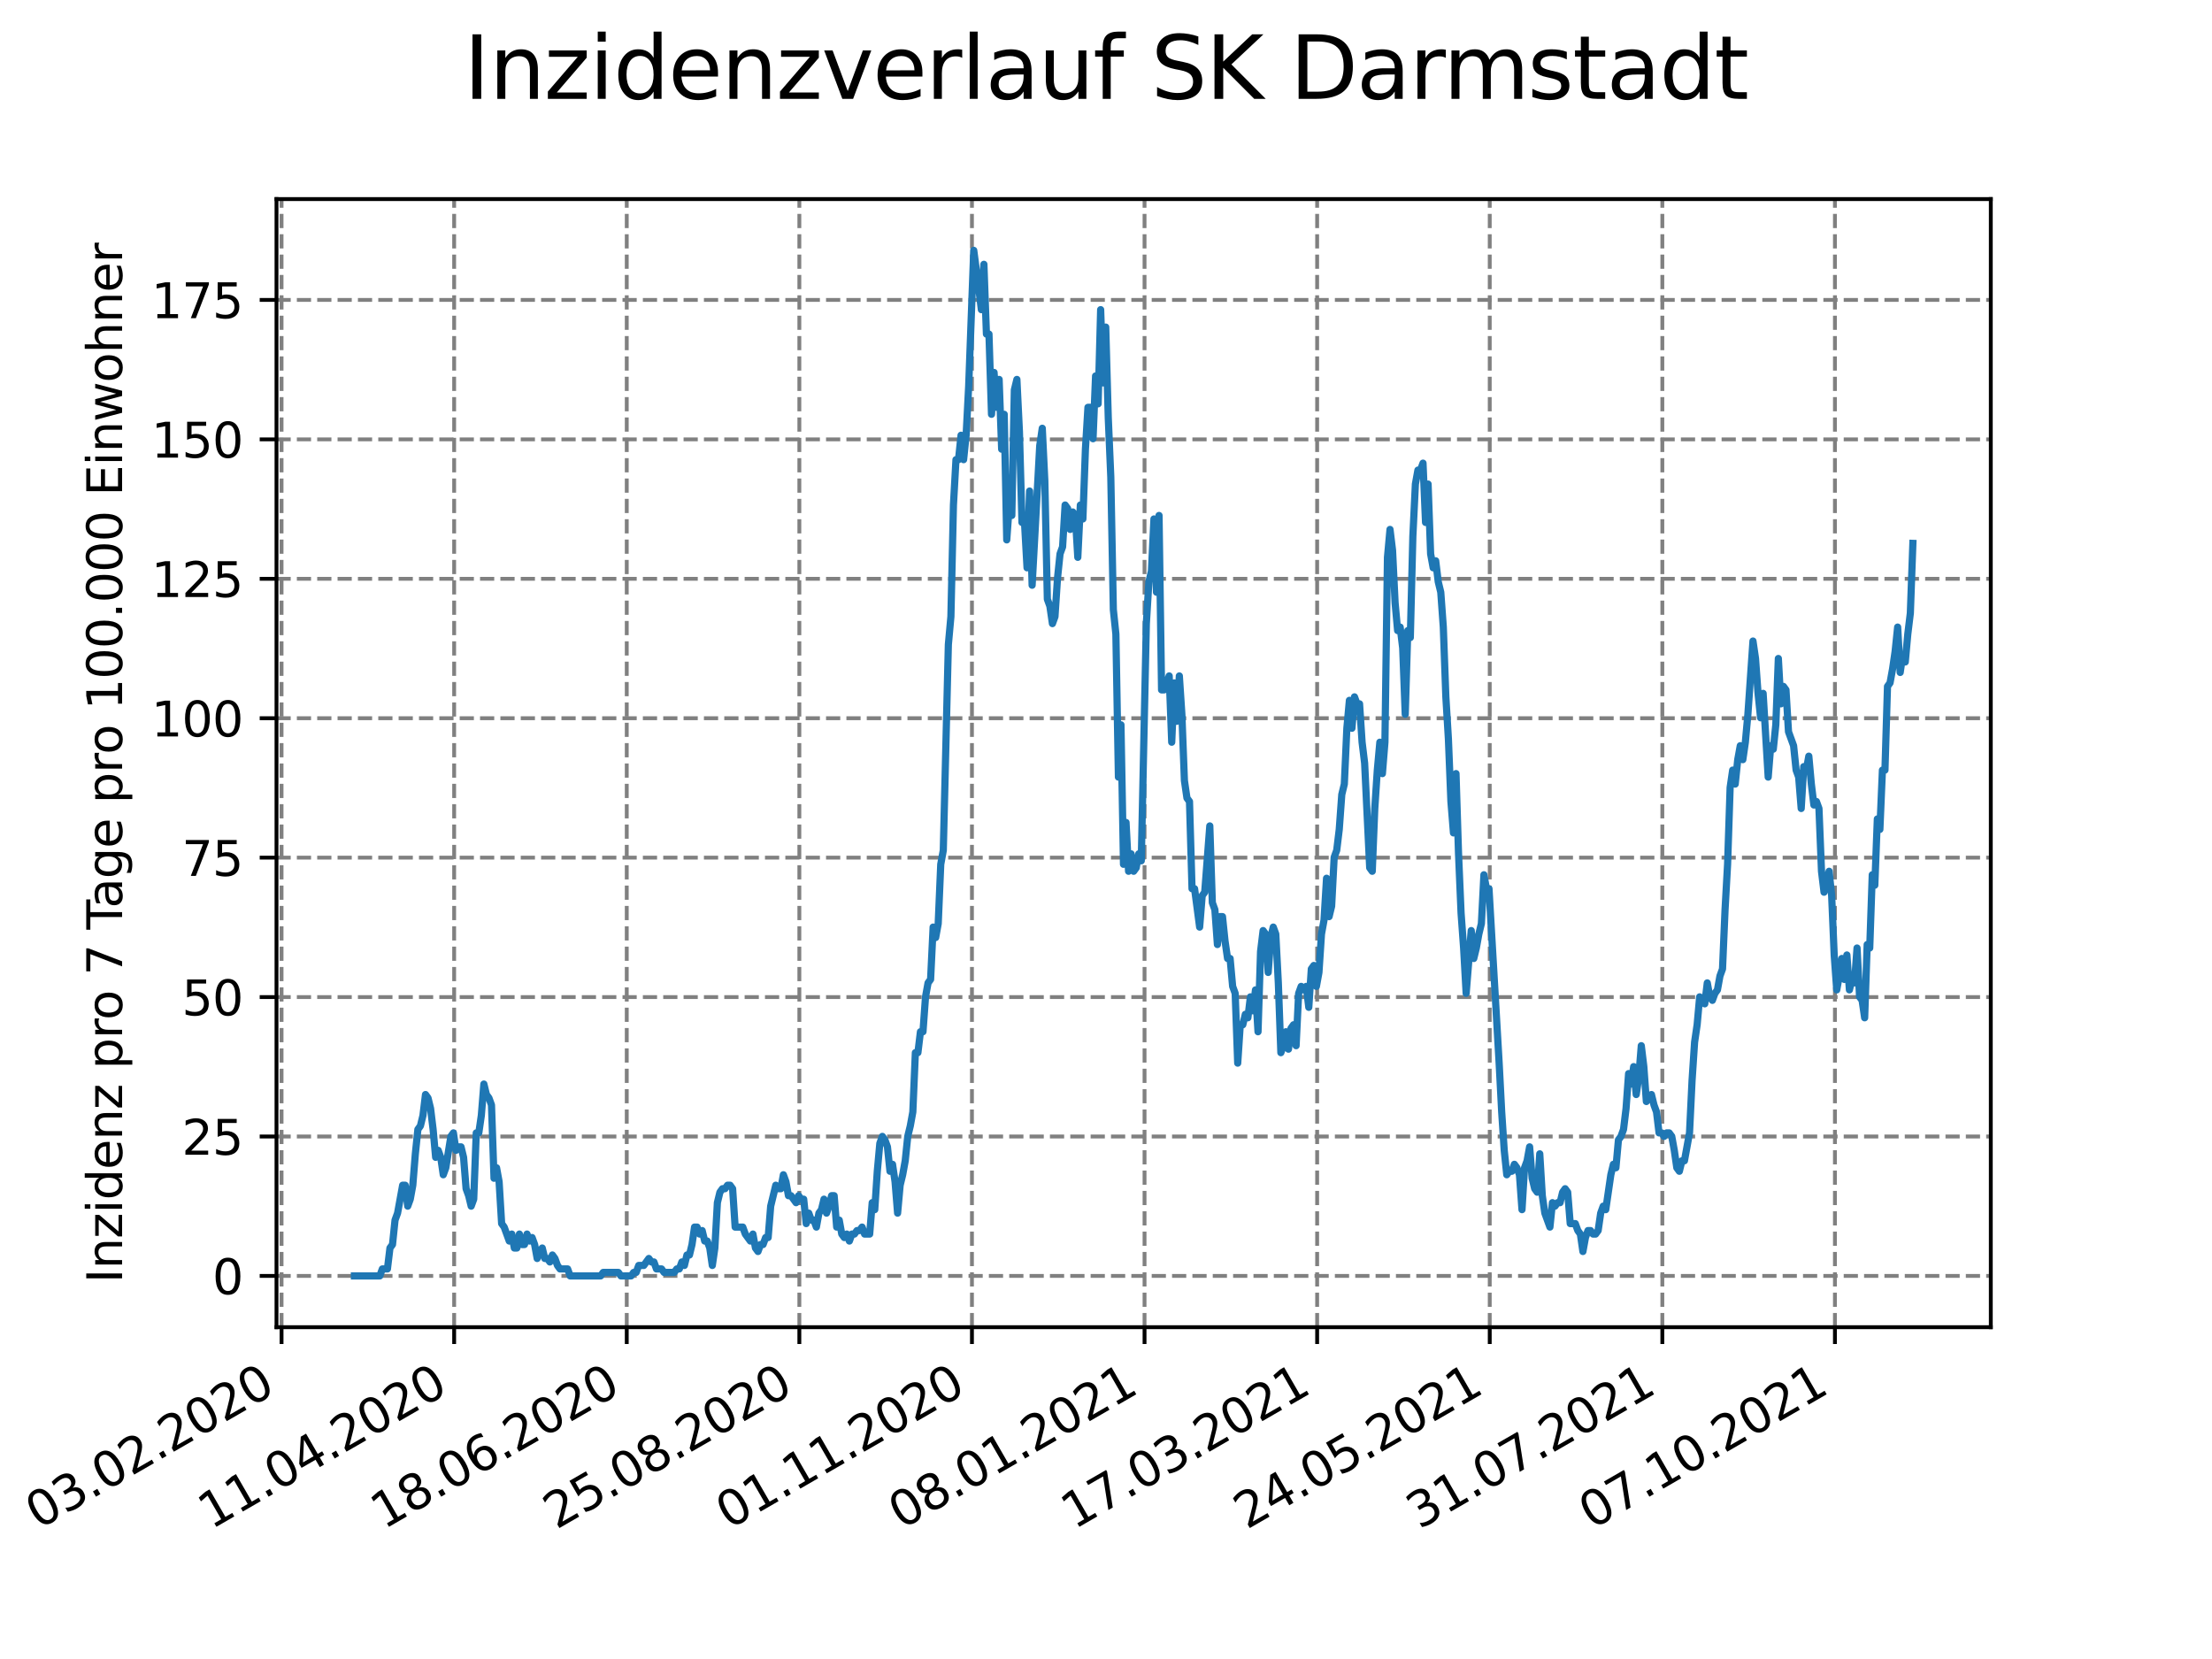 <?xml version="1.0" encoding="utf-8" standalone="no"?>
<!DOCTYPE svg PUBLIC "-//W3C//DTD SVG 1.1//EN"
  "http://www.w3.org/Graphics/SVG/1.1/DTD/svg11.dtd">
<svg height="345.6pt" version="1.1" viewBox="0 0 460.8 345.6" width="460.8pt" xmlns="http://www.w3.org/2000/svg" xmlns:xlink="http://www.w3.org/1999/xlink">
 <defs>
  <style type="text/css">*{stroke-linecap:butt;stroke-linejoin:round;}</style>
 </defs>
 <g id="figure_1">
  <g id="patch_1">
   <path d="M 0 345.6 
L 460.8 345.6 
L 460.8 0 
L 0 0 
z
" style="fill:#ffffff;"/>
  </g>
  <g id="axes_1">
   <g id="patch_2">
    <path d="M 57.6 276.48 
L 414.72 276.48 
L 414.72 41.472 
L 57.6 41.472 
z
" style="fill:#ffffff;"/>
   </g>
   <g id="matplotlib.axis_1">
    <g id="xtick_1">
     <g id="line2d_1">
      <path clip-path="url(#pe003be5ba9)" d="M 58.653 276.48 
L 58.653 41.472 
" style="fill:none;stroke:#808080;stroke-dasharray:2.96,1.28;stroke-dashoffset:0;stroke-width:0.8;"/>
     </g>
     <g id="line2d_2">
      <defs>
       <path d="M 0 0 
L 0 3.5 
" id="m8498dbfc00" style="stroke:#000000;stroke-width:0.8;"/>
      </defs>
      <g>
       <use style="stroke:#000000;stroke-width:0.8;" x="58.653" xlink:href="#m8498dbfc00" y="276.48"/>
      </g>
     </g>
     <g id="text_1">
      <!-- 03.02.2020 -->
      <g transform="translate(8.028 318.689)rotate(-30)scale(0.1 -0.1)">
       <defs>
        <path d="M 2034 4250 
Q 1547 4250 1301 3770 
Q 1056 3291 1056 2328 
Q 1056 1369 1301 889 
Q 1547 409 2034 409 
Q 2525 409 2770 889 
Q 3016 1369 3016 2328 
Q 3016 3291 2770 3770 
Q 2525 4250 2034 4250 
z
M 2034 4750 
Q 2819 4750 3233 4129 
Q 3647 3509 3647 2328 
Q 3647 1150 3233 529 
Q 2819 -91 2034 -91 
Q 1250 -91 836 529 
Q 422 1150 422 2328 
Q 422 3509 836 4129 
Q 1250 4750 2034 4750 
z
" id="DejaVuSans-30" transform="scale(0.016)"/>
        <path d="M 2597 2516 
Q 3050 2419 3304 2112 
Q 3559 1806 3559 1356 
Q 3559 666 3084 287 
Q 2609 -91 1734 -91 
Q 1441 -91 1130 -33 
Q 819 25 488 141 
L 488 750 
Q 750 597 1062 519 
Q 1375 441 1716 441 
Q 2309 441 2620 675 
Q 2931 909 2931 1356 
Q 2931 1769 2642 2001 
Q 2353 2234 1838 2234 
L 1294 2234 
L 1294 2753 
L 1863 2753 
Q 2328 2753 2575 2939 
Q 2822 3125 2822 3475 
Q 2822 3834 2567 4026 
Q 2313 4219 1838 4219 
Q 1578 4219 1281 4162 
Q 984 4106 628 3988 
L 628 4550 
Q 988 4650 1302 4700 
Q 1616 4750 1894 4750 
Q 2613 4750 3031 4423 
Q 3450 4097 3450 3541 
Q 3450 3153 3228 2886 
Q 3006 2619 2597 2516 
z
" id="DejaVuSans-33" transform="scale(0.016)"/>
        <path d="M 684 794 
L 1344 794 
L 1344 0 
L 684 0 
L 684 794 
z
" id="DejaVuSans-2e" transform="scale(0.016)"/>
        <path d="M 1228 531 
L 3431 531 
L 3431 0 
L 469 0 
L 469 531 
Q 828 903 1448 1529 
Q 2069 2156 2228 2338 
Q 2531 2678 2651 2914 
Q 2772 3150 2772 3378 
Q 2772 3750 2511 3984 
Q 2250 4219 1831 4219 
Q 1534 4219 1204 4116 
Q 875 4013 500 3803 
L 500 4441 
Q 881 4594 1212 4672 
Q 1544 4750 1819 4750 
Q 2544 4750 2975 4387 
Q 3406 4025 3406 3419 
Q 3406 3131 3298 2873 
Q 3191 2616 2906 2266 
Q 2828 2175 2409 1742 
Q 1991 1309 1228 531 
z
" id="DejaVuSans-32" transform="scale(0.016)"/>
       </defs>
       <use xlink:href="#DejaVuSans-30"/>
       <use x="63.623" xlink:href="#DejaVuSans-33"/>
       <use x="127.246" xlink:href="#DejaVuSans-2e"/>
       <use x="159.033" xlink:href="#DejaVuSans-30"/>
       <use x="222.656" xlink:href="#DejaVuSans-32"/>
       <use x="286.279" xlink:href="#DejaVuSans-2e"/>
       <use x="318.066" xlink:href="#DejaVuSans-32"/>
       <use x="381.689" xlink:href="#DejaVuSans-30"/>
       <use x="445.312" xlink:href="#DejaVuSans-32"/>
       <use x="508.936" xlink:href="#DejaVuSans-30"/>
      </g>
     </g>
    </g>
    <g id="xtick_2">
     <g id="line2d_3">
      <path clip-path="url(#pe003be5ba9)" d="M 94.608 276.48 
L 94.608 41.472 
" style="fill:none;stroke:#808080;stroke-dasharray:2.96,1.28;stroke-dashoffset:0;stroke-width:0.8;"/>
     </g>
     <g id="line2d_4">
      <g>
       <use style="stroke:#000000;stroke-width:0.8;" x="94.608" xlink:href="#m8498dbfc00" y="276.48"/>
      </g>
     </g>
     <g id="text_2">
      <!-- 11.04.2020 -->
      <g transform="translate(43.983 318.689)rotate(-30)scale(0.1 -0.1)">
       <defs>
        <path d="M 794 531 
L 1825 531 
L 1825 4091 
L 703 3866 
L 703 4441 
L 1819 4666 
L 2450 4666 
L 2450 531 
L 3481 531 
L 3481 0 
L 794 0 
L 794 531 
z
" id="DejaVuSans-31" transform="scale(0.016)"/>
        <path d="M 2419 4116 
L 825 1625 
L 2419 1625 
L 2419 4116 
z
M 2253 4666 
L 3047 4666 
L 3047 1625 
L 3713 1625 
L 3713 1100 
L 3047 1100 
L 3047 0 
L 2419 0 
L 2419 1100 
L 313 1100 
L 313 1709 
L 2253 4666 
z
" id="DejaVuSans-34" transform="scale(0.016)"/>
       </defs>
       <use xlink:href="#DejaVuSans-31"/>
       <use x="63.623" xlink:href="#DejaVuSans-31"/>
       <use x="127.246" xlink:href="#DejaVuSans-2e"/>
       <use x="159.033" xlink:href="#DejaVuSans-30"/>
       <use x="222.656" xlink:href="#DejaVuSans-34"/>
       <use x="286.279" xlink:href="#DejaVuSans-2e"/>
       <use x="318.066" xlink:href="#DejaVuSans-32"/>
       <use x="381.689" xlink:href="#DejaVuSans-30"/>
       <use x="445.312" xlink:href="#DejaVuSans-32"/>
       <use x="508.936" xlink:href="#DejaVuSans-30"/>
      </g>
     </g>
    </g>
    <g id="xtick_3">
     <g id="line2d_5">
      <path clip-path="url(#pe003be5ba9)" d="M 130.564 276.48 
L 130.564 41.472 
" style="fill:none;stroke:#808080;stroke-dasharray:2.96,1.28;stroke-dashoffset:0;stroke-width:0.8;"/>
     </g>
     <g id="line2d_6">
      <g>
       <use style="stroke:#000000;stroke-width:0.8;" x="130.564" xlink:href="#m8498dbfc00" y="276.48"/>
      </g>
     </g>
     <g id="text_3">
      <!-- 18.06.2020 -->
      <g transform="translate(79.938 318.689)rotate(-30)scale(0.1 -0.1)">
       <defs>
        <path d="M 2034 2216 
Q 1584 2216 1326 1975 
Q 1069 1734 1069 1313 
Q 1069 891 1326 650 
Q 1584 409 2034 409 
Q 2484 409 2743 651 
Q 3003 894 3003 1313 
Q 3003 1734 2745 1975 
Q 2488 2216 2034 2216 
z
M 1403 2484 
Q 997 2584 770 2862 
Q 544 3141 544 3541 
Q 544 4100 942 4425 
Q 1341 4750 2034 4750 
Q 2731 4750 3128 4425 
Q 3525 4100 3525 3541 
Q 3525 3141 3298 2862 
Q 3072 2584 2669 2484 
Q 3125 2378 3379 2068 
Q 3634 1759 3634 1313 
Q 3634 634 3220 271 
Q 2806 -91 2034 -91 
Q 1263 -91 848 271 
Q 434 634 434 1313 
Q 434 1759 690 2068 
Q 947 2378 1403 2484 
z
M 1172 3481 
Q 1172 3119 1398 2916 
Q 1625 2713 2034 2713 
Q 2441 2713 2670 2916 
Q 2900 3119 2900 3481 
Q 2900 3844 2670 4047 
Q 2441 4250 2034 4250 
Q 1625 4250 1398 4047 
Q 1172 3844 1172 3481 
z
" id="DejaVuSans-38" transform="scale(0.016)"/>
        <path d="M 2113 2584 
Q 1688 2584 1439 2293 
Q 1191 2003 1191 1497 
Q 1191 994 1439 701 
Q 1688 409 2113 409 
Q 2538 409 2786 701 
Q 3034 994 3034 1497 
Q 3034 2003 2786 2293 
Q 2538 2584 2113 2584 
z
M 3366 4563 
L 3366 3988 
Q 3128 4100 2886 4159 
Q 2644 4219 2406 4219 
Q 1781 4219 1451 3797 
Q 1122 3375 1075 2522 
Q 1259 2794 1537 2939 
Q 1816 3084 2150 3084 
Q 2853 3084 3261 2657 
Q 3669 2231 3669 1497 
Q 3669 778 3244 343 
Q 2819 -91 2113 -91 
Q 1303 -91 875 529 
Q 447 1150 447 2328 
Q 447 3434 972 4092 
Q 1497 4750 2381 4750 
Q 2619 4750 2861 4703 
Q 3103 4656 3366 4563 
z
" id="DejaVuSans-36" transform="scale(0.016)"/>
       </defs>
       <use xlink:href="#DejaVuSans-31"/>
       <use x="63.623" xlink:href="#DejaVuSans-38"/>
       <use x="127.246" xlink:href="#DejaVuSans-2e"/>
       <use x="159.033" xlink:href="#DejaVuSans-30"/>
       <use x="222.656" xlink:href="#DejaVuSans-36"/>
       <use x="286.279" xlink:href="#DejaVuSans-2e"/>
       <use x="318.066" xlink:href="#DejaVuSans-32"/>
       <use x="381.689" xlink:href="#DejaVuSans-30"/>
       <use x="445.312" xlink:href="#DejaVuSans-32"/>
       <use x="508.936" xlink:href="#DejaVuSans-30"/>
      </g>
     </g>
    </g>
    <g id="xtick_4">
     <g id="line2d_7">
      <path clip-path="url(#pe003be5ba9)" d="M 166.519 276.48 
L 166.519 41.472 
" style="fill:none;stroke:#808080;stroke-dasharray:2.96,1.28;stroke-dashoffset:0;stroke-width:0.8;"/>
     </g>
     <g id="line2d_8">
      <g>
       <use style="stroke:#000000;stroke-width:0.8;" x="166.519" xlink:href="#m8498dbfc00" y="276.48"/>
      </g>
     </g>
     <g id="text_4">
      <!-- 25.08.2020 -->
      <g transform="translate(115.894 318.689)rotate(-30)scale(0.1 -0.1)">
       <defs>
        <path d="M 691 4666 
L 3169 4666 
L 3169 4134 
L 1269 4134 
L 1269 2991 
Q 1406 3038 1543 3061 
Q 1681 3084 1819 3084 
Q 2600 3084 3056 2656 
Q 3513 2228 3513 1497 
Q 3513 744 3044 326 
Q 2575 -91 1722 -91 
Q 1428 -91 1123 -41 
Q 819 9 494 109 
L 494 744 
Q 775 591 1075 516 
Q 1375 441 1709 441 
Q 2250 441 2565 725 
Q 2881 1009 2881 1497 
Q 2881 1984 2565 2268 
Q 2250 2553 1709 2553 
Q 1456 2553 1204 2497 
Q 953 2441 691 2322 
L 691 4666 
z
" id="DejaVuSans-35" transform="scale(0.016)"/>
       </defs>
       <use xlink:href="#DejaVuSans-32"/>
       <use x="63.623" xlink:href="#DejaVuSans-35"/>
       <use x="127.246" xlink:href="#DejaVuSans-2e"/>
       <use x="159.033" xlink:href="#DejaVuSans-30"/>
       <use x="222.656" xlink:href="#DejaVuSans-38"/>
       <use x="286.279" xlink:href="#DejaVuSans-2e"/>
       <use x="318.066" xlink:href="#DejaVuSans-32"/>
       <use x="381.689" xlink:href="#DejaVuSans-30"/>
       <use x="445.312" xlink:href="#DejaVuSans-32"/>
       <use x="508.936" xlink:href="#DejaVuSans-30"/>
      </g>
     </g>
    </g>
    <g id="xtick_5">
     <g id="line2d_9">
      <path clip-path="url(#pe003be5ba9)" d="M 202.474 276.48 
L 202.474 41.472 
" style="fill:none;stroke:#808080;stroke-dasharray:2.96,1.28;stroke-dashoffset:0;stroke-width:0.8;"/>
     </g>
     <g id="line2d_10">
      <g>
       <use style="stroke:#000000;stroke-width:0.8;" x="202.474" xlink:href="#m8498dbfc00" y="276.48"/>
      </g>
     </g>
     <g id="text_5">
      <!-- 01.11.2020 -->
      <g transform="translate(151.849 318.689)rotate(-30)scale(0.1 -0.1)">
       <use xlink:href="#DejaVuSans-30"/>
       <use x="63.623" xlink:href="#DejaVuSans-31"/>
       <use x="127.246" xlink:href="#DejaVuSans-2e"/>
       <use x="159.033" xlink:href="#DejaVuSans-31"/>
       <use x="222.656" xlink:href="#DejaVuSans-31"/>
       <use x="286.279" xlink:href="#DejaVuSans-2e"/>
       <use x="318.066" xlink:href="#DejaVuSans-32"/>
       <use x="381.689" xlink:href="#DejaVuSans-30"/>
       <use x="445.312" xlink:href="#DejaVuSans-32"/>
       <use x="508.936" xlink:href="#DejaVuSans-30"/>
      </g>
     </g>
    </g>
    <g id="xtick_6">
     <g id="line2d_11">
      <path clip-path="url(#pe003be5ba9)" d="M 238.429 276.48 
L 238.429 41.472 
" style="fill:none;stroke:#808080;stroke-dasharray:2.96,1.28;stroke-dashoffset:0;stroke-width:0.8;"/>
     </g>
     <g id="line2d_12">
      <g>
       <use style="stroke:#000000;stroke-width:0.8;" x="238.429" xlink:href="#m8498dbfc00" y="276.48"/>
      </g>
     </g>
     <g id="text_6">
      <!-- 08.01.2021 -->
      <g transform="translate(187.804 318.689)rotate(-30)scale(0.1 -0.1)">
       <use xlink:href="#DejaVuSans-30"/>
       <use x="63.623" xlink:href="#DejaVuSans-38"/>
       <use x="127.246" xlink:href="#DejaVuSans-2e"/>
       <use x="159.033" xlink:href="#DejaVuSans-30"/>
       <use x="222.656" xlink:href="#DejaVuSans-31"/>
       <use x="286.279" xlink:href="#DejaVuSans-2e"/>
       <use x="318.066" xlink:href="#DejaVuSans-32"/>
       <use x="381.689" xlink:href="#DejaVuSans-30"/>
       <use x="445.312" xlink:href="#DejaVuSans-32"/>
       <use x="508.936" xlink:href="#DejaVuSans-31"/>
      </g>
     </g>
    </g>
    <g id="xtick_7">
     <g id="line2d_13">
      <path clip-path="url(#pe003be5ba9)" d="M 274.384 276.48 
L 274.384 41.472 
" style="fill:none;stroke:#808080;stroke-dasharray:2.96,1.28;stroke-dashoffset:0;stroke-width:0.8;"/>
     </g>
     <g id="line2d_14">
      <g>
       <use style="stroke:#000000;stroke-width:0.8;" x="274.384" xlink:href="#m8498dbfc00" y="276.48"/>
      </g>
     </g>
     <g id="text_7">
      <!-- 17.03.2021 -->
      <g transform="translate(223.759 318.689)rotate(-30)scale(0.1 -0.1)">
       <defs>
        <path d="M 525 4666 
L 3525 4666 
L 3525 4397 
L 1831 0 
L 1172 0 
L 2766 4134 
L 525 4134 
L 525 4666 
z
" id="DejaVuSans-37" transform="scale(0.016)"/>
       </defs>
       <use xlink:href="#DejaVuSans-31"/>
       <use x="63.623" xlink:href="#DejaVuSans-37"/>
       <use x="127.246" xlink:href="#DejaVuSans-2e"/>
       <use x="159.033" xlink:href="#DejaVuSans-30"/>
       <use x="222.656" xlink:href="#DejaVuSans-33"/>
       <use x="286.279" xlink:href="#DejaVuSans-2e"/>
       <use x="318.066" xlink:href="#DejaVuSans-32"/>
       <use x="381.689" xlink:href="#DejaVuSans-30"/>
       <use x="445.312" xlink:href="#DejaVuSans-32"/>
       <use x="508.936" xlink:href="#DejaVuSans-31"/>
      </g>
     </g>
    </g>
    <g id="xtick_8">
     <g id="line2d_15">
      <path clip-path="url(#pe003be5ba9)" d="M 310.34 276.48 
L 310.34 41.472 
" style="fill:none;stroke:#808080;stroke-dasharray:2.96,1.28;stroke-dashoffset:0;stroke-width:0.8;"/>
     </g>
     <g id="line2d_16">
      <g>
       <use style="stroke:#000000;stroke-width:0.8;" x="310.34" xlink:href="#m8498dbfc00" y="276.48"/>
      </g>
     </g>
     <g id="text_8">
      <!-- 24.05.2021 -->
      <g transform="translate(259.714 318.689)rotate(-30)scale(0.1 -0.1)">
       <use xlink:href="#DejaVuSans-32"/>
       <use x="63.623" xlink:href="#DejaVuSans-34"/>
       <use x="127.246" xlink:href="#DejaVuSans-2e"/>
       <use x="159.033" xlink:href="#DejaVuSans-30"/>
       <use x="222.656" xlink:href="#DejaVuSans-35"/>
       <use x="286.279" xlink:href="#DejaVuSans-2e"/>
       <use x="318.066" xlink:href="#DejaVuSans-32"/>
       <use x="381.689" xlink:href="#DejaVuSans-30"/>
       <use x="445.312" xlink:href="#DejaVuSans-32"/>
       <use x="508.936" xlink:href="#DejaVuSans-31"/>
      </g>
     </g>
    </g>
    <g id="xtick_9">
     <g id="line2d_17">
      <path clip-path="url(#pe003be5ba9)" d="M 346.295 276.48 
L 346.295 41.472 
" style="fill:none;stroke:#808080;stroke-dasharray:2.96,1.28;stroke-dashoffset:0;stroke-width:0.8;"/>
     </g>
     <g id="line2d_18">
      <g>
       <use style="stroke:#000000;stroke-width:0.8;" x="346.295" xlink:href="#m8498dbfc00" y="276.48"/>
      </g>
     </g>
     <g id="text_9">
      <!-- 31.07.2021 -->
      <g transform="translate(295.67 318.689)rotate(-30)scale(0.1 -0.1)">
       <use xlink:href="#DejaVuSans-33"/>
       <use x="63.623" xlink:href="#DejaVuSans-31"/>
       <use x="127.246" xlink:href="#DejaVuSans-2e"/>
       <use x="159.033" xlink:href="#DejaVuSans-30"/>
       <use x="222.656" xlink:href="#DejaVuSans-37"/>
       <use x="286.279" xlink:href="#DejaVuSans-2e"/>
       <use x="318.066" xlink:href="#DejaVuSans-32"/>
       <use x="381.689" xlink:href="#DejaVuSans-30"/>
       <use x="445.312" xlink:href="#DejaVuSans-32"/>
       <use x="508.936" xlink:href="#DejaVuSans-31"/>
      </g>
     </g>
    </g>
    <g id="xtick_10">
     <g id="line2d_19">
      <path clip-path="url(#pe003be5ba9)" d="M 382.25 276.48 
L 382.25 41.472 
" style="fill:none;stroke:#808080;stroke-dasharray:2.96,1.28;stroke-dashoffset:0;stroke-width:0.8;"/>
     </g>
     <g id="line2d_20">
      <g>
       <use style="stroke:#000000;stroke-width:0.8;" x="382.25" xlink:href="#m8498dbfc00" y="276.48"/>
      </g>
     </g>
     <g id="text_10">
      <!-- 07.10.2021 -->
      <g transform="translate(331.625 318.689)rotate(-30)scale(0.1 -0.1)">
       <use xlink:href="#DejaVuSans-30"/>
       <use x="63.623" xlink:href="#DejaVuSans-37"/>
       <use x="127.246" xlink:href="#DejaVuSans-2e"/>
       <use x="159.033" xlink:href="#DejaVuSans-31"/>
       <use x="222.656" xlink:href="#DejaVuSans-30"/>
       <use x="286.279" xlink:href="#DejaVuSans-2e"/>
       <use x="318.066" xlink:href="#DejaVuSans-32"/>
       <use x="381.689" xlink:href="#DejaVuSans-30"/>
       <use x="445.312" xlink:href="#DejaVuSans-32"/>
       <use x="508.936" xlink:href="#DejaVuSans-31"/>
      </g>
     </g>
    </g>
   </g>
   <g id="matplotlib.axis_2">
    <g id="ytick_1">
     <g id="line2d_21">
      <path clip-path="url(#pe003be5ba9)" d="M 57.6 265.798 
L 414.72 265.798 
" style="fill:none;stroke:#808080;stroke-dasharray:2.96,1.28;stroke-dashoffset:0;stroke-width:0.8;"/>
     </g>
     <g id="line2d_22">
      <defs>
       <path d="M 0 0 
L -3.5 0 
" id="m5fa0d7651c" style="stroke:#000000;stroke-width:0.8;"/>
      </defs>
      <g>
       <use style="stroke:#000000;stroke-width:0.8;" x="57.6" xlink:href="#m5fa0d7651c" y="265.798"/>
      </g>
     </g>
     <g id="text_11">
      <!-- 0 -->
      <g transform="translate(44.237 269.597)scale(0.1 -0.1)">
       <use xlink:href="#DejaVuSans-30"/>
      </g>
     </g>
    </g>
    <g id="ytick_2">
     <g id="line2d_23">
      <path clip-path="url(#pe003be5ba9)" d="M 57.6 236.753 
L 414.72 236.753 
" style="fill:none;stroke:#808080;stroke-dasharray:2.96,1.28;stroke-dashoffset:0;stroke-width:0.8;"/>
     </g>
     <g id="line2d_24">
      <g>
       <use style="stroke:#000000;stroke-width:0.8;" x="57.6" xlink:href="#m5fa0d7651c" y="236.753"/>
      </g>
     </g>
     <g id="text_12">
      <!-- 25 -->
      <g transform="translate(37.875 240.552)scale(0.1 -0.1)">
       <use xlink:href="#DejaVuSans-32"/>
       <use x="63.623" xlink:href="#DejaVuSans-35"/>
      </g>
     </g>
    </g>
    <g id="ytick_3">
     <g id="line2d_25">
      <path clip-path="url(#pe003be5ba9)" d="M 57.6 207.708 
L 414.72 207.708 
" style="fill:none;stroke:#808080;stroke-dasharray:2.96,1.28;stroke-dashoffset:0;stroke-width:0.8;"/>
     </g>
     <g id="line2d_26">
      <g>
       <use style="stroke:#000000;stroke-width:0.8;" x="57.6" xlink:href="#m5fa0d7651c" y="207.708"/>
      </g>
     </g>
     <g id="text_13">
      <!-- 50 -->
      <g transform="translate(37.875 211.507)scale(0.1 -0.1)">
       <use xlink:href="#DejaVuSans-35"/>
       <use x="63.623" xlink:href="#DejaVuSans-30"/>
      </g>
     </g>
    </g>
    <g id="ytick_4">
     <g id="line2d_27">
      <path clip-path="url(#pe003be5ba9)" d="M 57.6 178.663 
L 414.72 178.663 
" style="fill:none;stroke:#808080;stroke-dasharray:2.96,1.28;stroke-dashoffset:0;stroke-width:0.8;"/>
     </g>
     <g id="line2d_28">
      <g>
       <use style="stroke:#000000;stroke-width:0.8;" x="57.6" xlink:href="#m5fa0d7651c" y="178.663"/>
      </g>
     </g>
     <g id="text_14">
      <!-- 75 -->
      <g transform="translate(37.875 182.462)scale(0.1 -0.1)">
       <use xlink:href="#DejaVuSans-37"/>
       <use x="63.623" xlink:href="#DejaVuSans-35"/>
      </g>
     </g>
    </g>
    <g id="ytick_5">
     <g id="line2d_29">
      <path clip-path="url(#pe003be5ba9)" d="M 57.6 149.618 
L 414.72 149.618 
" style="fill:none;stroke:#808080;stroke-dasharray:2.96,1.28;stroke-dashoffset:0;stroke-width:0.8;"/>
     </g>
     <g id="line2d_30">
      <g>
       <use style="stroke:#000000;stroke-width:0.8;" x="57.6" xlink:href="#m5fa0d7651c" y="149.618"/>
      </g>
     </g>
     <g id="text_15">
      <!-- 100 -->
      <g transform="translate(31.512 153.417)scale(0.1 -0.1)">
       <use xlink:href="#DejaVuSans-31"/>
       <use x="63.623" xlink:href="#DejaVuSans-30"/>
       <use x="127.246" xlink:href="#DejaVuSans-30"/>
      </g>
     </g>
    </g>
    <g id="ytick_6">
     <g id="line2d_31">
      <path clip-path="url(#pe003be5ba9)" d="M 57.6 120.573 
L 414.72 120.573 
" style="fill:none;stroke:#808080;stroke-dasharray:2.96,1.28;stroke-dashoffset:0;stroke-width:0.8;"/>
     </g>
     <g id="line2d_32">
      <g>
       <use style="stroke:#000000;stroke-width:0.8;" x="57.6" xlink:href="#m5fa0d7651c" y="120.573"/>
      </g>
     </g>
     <g id="text_16">
      <!-- 125 -->
      <g transform="translate(31.512 124.372)scale(0.1 -0.1)">
       <use xlink:href="#DejaVuSans-31"/>
       <use x="63.623" xlink:href="#DejaVuSans-32"/>
       <use x="127.246" xlink:href="#DejaVuSans-35"/>
      </g>
     </g>
    </g>
    <g id="ytick_7">
     <g id="line2d_33">
      <path clip-path="url(#pe003be5ba9)" d="M 57.6 91.528 
L 414.72 91.528 
" style="fill:none;stroke:#808080;stroke-dasharray:2.96,1.28;stroke-dashoffset:0;stroke-width:0.8;"/>
     </g>
     <g id="line2d_34">
      <g>
       <use style="stroke:#000000;stroke-width:0.8;" x="57.6" xlink:href="#m5fa0d7651c" y="91.528"/>
      </g>
     </g>
     <g id="text_17">
      <!-- 150 -->
      <g transform="translate(31.512 95.327)scale(0.1 -0.1)">
       <use xlink:href="#DejaVuSans-31"/>
       <use x="63.623" xlink:href="#DejaVuSans-35"/>
       <use x="127.246" xlink:href="#DejaVuSans-30"/>
      </g>
     </g>
    </g>
    <g id="ytick_8">
     <g id="line2d_35">
      <path clip-path="url(#pe003be5ba9)" d="M 57.6 62.483 
L 414.72 62.483 
" style="fill:none;stroke:#808080;stroke-dasharray:2.96,1.28;stroke-dashoffset:0;stroke-width:0.8;"/>
     </g>
     <g id="line2d_36">
      <g>
       <use style="stroke:#000000;stroke-width:0.8;" x="57.6" xlink:href="#m5fa0d7651c" y="62.483"/>
      </g>
     </g>
     <g id="text_18">
      <!-- 175 -->
      <g transform="translate(31.512 66.282)scale(0.1 -0.1)">
       <use xlink:href="#DejaVuSans-31"/>
       <use x="63.623" xlink:href="#DejaVuSans-37"/>
       <use x="127.246" xlink:href="#DejaVuSans-35"/>
      </g>
     </g>
    </g>
    <g id="text_19">
     <!-- Inzidenz pro 7 Tage pro 100.000 Einwohner -->
     <g transform="translate(25.433 267.301)rotate(-90)scale(0.1 -0.1)">
      <defs>
       <path d="M 628 4666 
L 1259 4666 
L 1259 0 
L 628 0 
L 628 4666 
z
" id="DejaVuSans-49" transform="scale(0.016)"/>
       <path d="M 3513 2113 
L 3513 0 
L 2938 0 
L 2938 2094 
Q 2938 2591 2744 2837 
Q 2550 3084 2163 3084 
Q 1697 3084 1428 2787 
Q 1159 2491 1159 1978 
L 1159 0 
L 581 0 
L 581 3500 
L 1159 3500 
L 1159 2956 
Q 1366 3272 1645 3428 
Q 1925 3584 2291 3584 
Q 2894 3584 3203 3211 
Q 3513 2838 3513 2113 
z
" id="DejaVuSans-6e" transform="scale(0.016)"/>
       <path d="M 353 3500 
L 3084 3500 
L 3084 2975 
L 922 459 
L 3084 459 
L 3084 0 
L 275 0 
L 275 525 
L 2438 3041 
L 353 3041 
L 353 3500 
z
" id="DejaVuSans-7a" transform="scale(0.016)"/>
       <path d="M 603 3500 
L 1178 3500 
L 1178 0 
L 603 0 
L 603 3500 
z
M 603 4863 
L 1178 4863 
L 1178 4134 
L 603 4134 
L 603 4863 
z
" id="DejaVuSans-69" transform="scale(0.016)"/>
       <path d="M 2906 2969 
L 2906 4863 
L 3481 4863 
L 3481 0 
L 2906 0 
L 2906 525 
Q 2725 213 2448 61 
Q 2172 -91 1784 -91 
Q 1150 -91 751 415 
Q 353 922 353 1747 
Q 353 2572 751 3078 
Q 1150 3584 1784 3584 
Q 2172 3584 2448 3432 
Q 2725 3281 2906 2969 
z
M 947 1747 
Q 947 1113 1208 752 
Q 1469 391 1925 391 
Q 2381 391 2643 752 
Q 2906 1113 2906 1747 
Q 2906 2381 2643 2742 
Q 2381 3103 1925 3103 
Q 1469 3103 1208 2742 
Q 947 2381 947 1747 
z
" id="DejaVuSans-64" transform="scale(0.016)"/>
       <path d="M 3597 1894 
L 3597 1613 
L 953 1613 
Q 991 1019 1311 708 
Q 1631 397 2203 397 
Q 2534 397 2845 478 
Q 3156 559 3463 722 
L 3463 178 
Q 3153 47 2828 -22 
Q 2503 -91 2169 -91 
Q 1331 -91 842 396 
Q 353 884 353 1716 
Q 353 2575 817 3079 
Q 1281 3584 2069 3584 
Q 2775 3584 3186 3129 
Q 3597 2675 3597 1894 
z
M 3022 2063 
Q 3016 2534 2758 2815 
Q 2500 3097 2075 3097 
Q 1594 3097 1305 2825 
Q 1016 2553 972 2059 
L 3022 2063 
z
" id="DejaVuSans-65" transform="scale(0.016)"/>
       <path id="DejaVuSans-20" transform="scale(0.016)"/>
       <path d="M 1159 525 
L 1159 -1331 
L 581 -1331 
L 581 3500 
L 1159 3500 
L 1159 2969 
Q 1341 3281 1617 3432 
Q 1894 3584 2278 3584 
Q 2916 3584 3314 3078 
Q 3713 2572 3713 1747 
Q 3713 922 3314 415 
Q 2916 -91 2278 -91 
Q 1894 -91 1617 61 
Q 1341 213 1159 525 
z
M 3116 1747 
Q 3116 2381 2855 2742 
Q 2594 3103 2138 3103 
Q 1681 3103 1420 2742 
Q 1159 2381 1159 1747 
Q 1159 1113 1420 752 
Q 1681 391 2138 391 
Q 2594 391 2855 752 
Q 3116 1113 3116 1747 
z
" id="DejaVuSans-70" transform="scale(0.016)"/>
       <path d="M 2631 2963 
Q 2534 3019 2420 3045 
Q 2306 3072 2169 3072 
Q 1681 3072 1420 2755 
Q 1159 2438 1159 1844 
L 1159 0 
L 581 0 
L 581 3500 
L 1159 3500 
L 1159 2956 
Q 1341 3275 1631 3429 
Q 1922 3584 2338 3584 
Q 2397 3584 2469 3576 
Q 2541 3569 2628 3553 
L 2631 2963 
z
" id="DejaVuSans-72" transform="scale(0.016)"/>
       <path d="M 1959 3097 
Q 1497 3097 1228 2736 
Q 959 2375 959 1747 
Q 959 1119 1226 758 
Q 1494 397 1959 397 
Q 2419 397 2687 759 
Q 2956 1122 2956 1747 
Q 2956 2369 2687 2733 
Q 2419 3097 1959 3097 
z
M 1959 3584 
Q 2709 3584 3137 3096 
Q 3566 2609 3566 1747 
Q 3566 888 3137 398 
Q 2709 -91 1959 -91 
Q 1206 -91 779 398 
Q 353 888 353 1747 
Q 353 2609 779 3096 
Q 1206 3584 1959 3584 
z
" id="DejaVuSans-6f" transform="scale(0.016)"/>
       <path d="M -19 4666 
L 3928 4666 
L 3928 4134 
L 2272 4134 
L 2272 0 
L 1638 0 
L 1638 4134 
L -19 4134 
L -19 4666 
z
" id="DejaVuSans-54" transform="scale(0.016)"/>
       <path d="M 2194 1759 
Q 1497 1759 1228 1600 
Q 959 1441 959 1056 
Q 959 750 1161 570 
Q 1363 391 1709 391 
Q 2188 391 2477 730 
Q 2766 1069 2766 1631 
L 2766 1759 
L 2194 1759 
z
M 3341 1997 
L 3341 0 
L 2766 0 
L 2766 531 
Q 2569 213 2275 61 
Q 1981 -91 1556 -91 
Q 1019 -91 701 211 
Q 384 513 384 1019 
Q 384 1609 779 1909 
Q 1175 2209 1959 2209 
L 2766 2209 
L 2766 2266 
Q 2766 2663 2505 2880 
Q 2244 3097 1772 3097 
Q 1472 3097 1187 3025 
Q 903 2953 641 2809 
L 641 3341 
Q 956 3463 1253 3523 
Q 1550 3584 1831 3584 
Q 2591 3584 2966 3190 
Q 3341 2797 3341 1997 
z
" id="DejaVuSans-61" transform="scale(0.016)"/>
       <path d="M 2906 1791 
Q 2906 2416 2648 2759 
Q 2391 3103 1925 3103 
Q 1463 3103 1205 2759 
Q 947 2416 947 1791 
Q 947 1169 1205 825 
Q 1463 481 1925 481 
Q 2391 481 2648 825 
Q 2906 1169 2906 1791 
z
M 3481 434 
Q 3481 -459 3084 -895 
Q 2688 -1331 1869 -1331 
Q 1566 -1331 1297 -1286 
Q 1028 -1241 775 -1147 
L 775 -588 
Q 1028 -725 1275 -790 
Q 1522 -856 1778 -856 
Q 2344 -856 2625 -561 
Q 2906 -266 2906 331 
L 2906 616 
Q 2728 306 2450 153 
Q 2172 0 1784 0 
Q 1141 0 747 490 
Q 353 981 353 1791 
Q 353 2603 747 3093 
Q 1141 3584 1784 3584 
Q 2172 3584 2450 3431 
Q 2728 3278 2906 2969 
L 2906 3500 
L 3481 3500 
L 3481 434 
z
" id="DejaVuSans-67" transform="scale(0.016)"/>
       <path d="M 628 4666 
L 3578 4666 
L 3578 4134 
L 1259 4134 
L 1259 2753 
L 3481 2753 
L 3481 2222 
L 1259 2222 
L 1259 531 
L 3634 531 
L 3634 0 
L 628 0 
L 628 4666 
z
" id="DejaVuSans-45" transform="scale(0.016)"/>
       <path d="M 269 3500 
L 844 3500 
L 1563 769 
L 2278 3500 
L 2956 3500 
L 3675 769 
L 4391 3500 
L 4966 3500 
L 4050 0 
L 3372 0 
L 2619 2869 
L 1863 0 
L 1184 0 
L 269 3500 
z
" id="DejaVuSans-77" transform="scale(0.016)"/>
       <path d="M 3513 2113 
L 3513 0 
L 2938 0 
L 2938 2094 
Q 2938 2591 2744 2837 
Q 2550 3084 2163 3084 
Q 1697 3084 1428 2787 
Q 1159 2491 1159 1978 
L 1159 0 
L 581 0 
L 581 4863 
L 1159 4863 
L 1159 2956 
Q 1366 3272 1645 3428 
Q 1925 3584 2291 3584 
Q 2894 3584 3203 3211 
Q 3513 2838 3513 2113 
z
" id="DejaVuSans-68" transform="scale(0.016)"/>
      </defs>
      <use xlink:href="#DejaVuSans-49"/>
      <use x="29.492" xlink:href="#DejaVuSans-6e"/>
      <use x="92.871" xlink:href="#DejaVuSans-7a"/>
      <use x="145.361" xlink:href="#DejaVuSans-69"/>
      <use x="173.145" xlink:href="#DejaVuSans-64"/>
      <use x="236.621" xlink:href="#DejaVuSans-65"/>
      <use x="298.145" xlink:href="#DejaVuSans-6e"/>
      <use x="361.523" xlink:href="#DejaVuSans-7a"/>
      <use x="414.014" xlink:href="#DejaVuSans-20"/>
      <use x="445.801" xlink:href="#DejaVuSans-70"/>
      <use x="509.277" xlink:href="#DejaVuSans-72"/>
      <use x="548.141" xlink:href="#DejaVuSans-6f"/>
      <use x="609.322" xlink:href="#DejaVuSans-20"/>
      <use x="641.109" xlink:href="#DejaVuSans-37"/>
      <use x="704.732" xlink:href="#DejaVuSans-20"/>
      <use x="736.52" xlink:href="#DejaVuSans-54"/>
      <use x="781.104" xlink:href="#DejaVuSans-61"/>
      <use x="842.383" xlink:href="#DejaVuSans-67"/>
      <use x="905.859" xlink:href="#DejaVuSans-65"/>
      <use x="967.383" xlink:href="#DejaVuSans-20"/>
      <use x="999.17" xlink:href="#DejaVuSans-70"/>
      <use x="1062.646" xlink:href="#DejaVuSans-72"/>
      <use x="1101.51" xlink:href="#DejaVuSans-6f"/>
      <use x="1162.691" xlink:href="#DejaVuSans-20"/>
      <use x="1194.479" xlink:href="#DejaVuSans-31"/>
      <use x="1258.102" xlink:href="#DejaVuSans-30"/>
      <use x="1321.725" xlink:href="#DejaVuSans-30"/>
      <use x="1385.348" xlink:href="#DejaVuSans-2e"/>
      <use x="1417.135" xlink:href="#DejaVuSans-30"/>
      <use x="1480.758" xlink:href="#DejaVuSans-30"/>
      <use x="1544.381" xlink:href="#DejaVuSans-30"/>
      <use x="1608.004" xlink:href="#DejaVuSans-20"/>
      <use x="1639.791" xlink:href="#DejaVuSans-45"/>
      <use x="1702.975" xlink:href="#DejaVuSans-69"/>
      <use x="1730.758" xlink:href="#DejaVuSans-6e"/>
      <use x="1794.137" xlink:href="#DejaVuSans-77"/>
      <use x="1875.924" xlink:href="#DejaVuSans-6f"/>
      <use x="1937.105" xlink:href="#DejaVuSans-68"/>
      <use x="2000.484" xlink:href="#DejaVuSans-6e"/>
      <use x="2063.863" xlink:href="#DejaVuSans-65"/>
      <use x="2125.387" xlink:href="#DejaVuSans-72"/>
     </g>
    </g>
   </g>
   <g id="line2d_37">
    <path clip-path="url(#pe003be5ba9)" d="M 73.833 265.798 
L 79.12 265.798 
L 79.649 264.344 
L 80.707 264.344 
L 81.235 259.984 
L 81.764 259.258 
L 82.293 254.171 
L 82.822 252.718 
L 83.879 246.904 
L 84.408 246.904 
L 84.937 251.264 
L 85.465 249.811 
L 85.994 246.904 
L 86.523 240.364 
L 87.052 235.277 
L 87.58 234.551 
L 88.109 232.371 
L 88.638 228.011 
L 89.167 228.737 
L 89.695 230.917 
L 90.224 235.277 
L 90.753 241.091 
L 91.282 239.637 
L 91.81 241.091 
L 92.339 244.724 
L 92.868 243.271 
L 93.925 236.731 
L 94.454 236.004 
L 94.983 239.637 
L 95.512 238.911 
L 96.04 238.911 
L 96.569 241.091 
L 97.098 247.631 
L 97.627 249.084 
L 98.155 251.264 
L 98.684 249.811 
L 99.213 236.004 
L 99.742 236.004 
L 100.27 232.371 
L 100.799 225.83 
L 101.328 228.011 
L 101.857 228.737 
L 102.385 230.191 
L 102.914 245.451 
L 103.443 243.271 
L 103.972 246.177 
L 104.5 254.898 
L 105.029 255.624 
L 106.087 258.531 
L 106.615 257.078 
L 107.144 259.984 
L 107.673 259.984 
L 108.202 257.078 
L 108.73 259.258 
L 109.259 259.258 
L 109.788 257.078 
L 110.317 258.531 
L 110.845 257.804 
L 111.374 259.258 
L 111.903 262.164 
L 112.432 260.711 
L 112.96 259.984 
L 113.489 262.164 
L 114.018 262.164 
L 114.547 262.891 
L 115.075 261.438 
L 115.604 262.164 
L 116.133 263.618 
L 116.662 264.344 
L 118.248 264.344 
L 118.777 265.798 
L 125.122 265.798 
L 125.651 265.071 
L 128.823 265.071 
L 129.352 265.798 
L 131.467 265.798 
L 131.996 265.071 
L 132.524 265.071 
L 133.053 263.618 
L 134.111 263.618 
L 135.168 262.164 
L 135.697 262.891 
L 136.226 262.891 
L 136.754 264.344 
L 137.812 264.344 
L 138.341 265.071 
L 140.456 265.071 
L 140.984 264.344 
L 141.513 264.344 
L 142.042 262.891 
L 142.571 263.618 
L 143.099 261.438 
L 143.628 261.438 
L 144.157 259.258 
L 144.686 255.624 
L 145.214 255.624 
L 145.743 257.078 
L 146.272 256.351 
L 146.801 258.531 
L 147.329 258.531 
L 147.858 259.984 
L 148.387 263.618 
L 148.916 259.984 
L 149.444 250.538 
L 149.973 248.358 
L 150.502 247.631 
L 151.031 247.631 
L 151.559 246.904 
L 152.088 246.904 
L 152.617 247.631 
L 153.146 255.624 
L 154.732 255.624 
L 155.261 257.078 
L 156.318 258.531 
L 156.847 257.078 
L 157.376 259.984 
L 157.905 260.711 
L 158.433 259.258 
L 158.962 259.258 
L 159.491 257.804 
L 160.02 257.804 
L 160.548 251.264 
L 161.606 246.904 
L 162.135 247.631 
L 162.663 247.631 
L 163.192 244.724 
L 163.721 246.177 
L 164.25 249.084 
L 164.778 249.084 
L 165.836 250.538 
L 166.365 249.084 
L 166.893 249.811 
L 167.422 249.811 
L 167.951 254.898 
L 168.48 252.718 
L 169.008 254.171 
L 169.537 254.171 
L 170.066 255.624 
L 170.595 252.718 
L 171.123 251.991 
L 171.652 249.811 
L 172.181 252.718 
L 172.71 251.264 
L 173.238 249.084 
L 173.767 249.084 
L 174.296 255.624 
L 174.825 254.171 
L 175.353 257.078 
L 175.882 257.804 
L 176.411 257.078 
L 176.94 258.531 
L 177.468 257.078 
L 177.997 257.078 
L 178.526 256.351 
L 179.055 256.351 
L 179.583 255.624 
L 180.112 257.078 
L 181.17 257.078 
L 181.698 250.538 
L 182.227 251.991 
L 182.756 243.997 
L 183.285 238.184 
L 183.813 236.731 
L 184.342 237.457 
L 184.871 238.911 
L 185.4 243.997 
L 185.928 242.544 
L 186.457 246.177 
L 186.986 252.718 
L 187.515 246.904 
L 188.043 244.724 
L 188.572 241.817 
L 189.101 236.731 
L 189.63 234.551 
L 190.158 231.644 
L 190.687 219.29 
L 191.216 219.29 
L 191.745 214.93 
L 192.273 214.93 
L 192.802 207.663 
L 193.331 204.757 
L 193.86 204.03 
L 194.388 193.13 
L 194.917 195.31 
L 195.446 192.403 
L 195.975 180.05 
L 196.504 177.143 
L 197.561 134.269 
L 198.09 128.455 
L 198.619 105.202 
L 199.147 95.755 
L 199.676 95.755 
L 200.205 90.668 
L 200.734 95.755 
L 201.262 90.668 
L 201.791 80.495 
L 202.849 52.154 
L 203.906 60.148 
L 204.435 64.508 
L 204.964 55.061 
L 205.492 69.594 
L 206.021 69.594 
L 206.55 86.308 
L 207.079 77.588 
L 207.607 84.855 
L 208.136 79.041 
L 208.665 93.575 
L 209.194 86.308 
L 209.722 112.469 
L 210.251 105.202 
L 210.78 107.382 
L 211.309 81.221 
L 211.837 79.041 
L 212.366 89.941 
L 212.895 108.835 
L 213.424 108.835 
L 213.952 118.282 
L 214.481 102.295 
L 215.01 121.915 
L 216.596 92.848 
L 217.125 89.215 
L 217.654 100.115 
L 218.182 124.822 
L 218.711 126.275 
L 219.24 129.909 
L 219.769 128.455 
L 220.297 120.462 
L 220.826 115.375 
L 221.355 113.922 
L 221.884 105.202 
L 222.412 105.928 
L 222.941 110.289 
L 223.47 106.655 
L 223.999 107.382 
L 224.527 116.102 
L 225.056 105.202 
L 225.585 108.108 
L 226.114 93.575 
L 226.642 84.855 
L 227.171 84.855 
L 227.7 91.395 
L 228.229 78.315 
L 228.757 84.128 
L 229.286 64.508 
L 229.815 79.768 
L 230.344 68.141 
L 230.872 87.035 
L 231.401 99.388 
L 231.93 127.002 
L 232.459 132.089 
L 232.987 161.883 
L 233.516 150.983 
L 234.045 180.05 
L 234.574 171.33 
L 235.102 181.503 
L 235.631 177.87 
L 236.16 181.503 
L 236.689 180.776 
L 237.218 177.87 
L 237.746 179.323 
L 238.804 129.909 
L 239.333 121.189 
L 239.861 119.009 
L 240.39 108.108 
L 240.919 123.369 
L 241.448 107.382 
L 241.976 143.716 
L 242.505 143.716 
L 243.563 140.809 
L 244.091 154.616 
L 244.62 142.262 
L 245.149 150.256 
L 245.678 140.809 
L 246.206 148.802 
L 246.735 162.609 
L 247.264 166.243 
L 247.793 166.969 
L 248.321 185.136 
L 248.85 185.136 
L 249.908 193.13 
L 250.436 186.59 
L 250.965 185.863 
L 252.023 172.056 
L 252.551 188.043 
L 253.08 189.497 
L 253.609 196.763 
L 254.138 190.95 
L 254.666 190.95 
L 255.195 196.037 
L 255.724 199.67 
L 256.253 199.67 
L 256.781 205.483 
L 257.31 206.937 
L 257.839 221.47 
L 258.368 213.477 
L 258.896 213.477 
L 259.425 211.297 
L 259.954 212.024 
L 260.483 207.663 
L 261.011 210.57 
L 261.54 206.21 
L 262.069 214.93 
L 262.598 198.217 
L 263.126 193.857 
L 263.655 194.583 
L 264.184 202.577 
L 264.713 195.31 
L 265.241 193.13 
L 265.77 194.583 
L 266.299 204.757 
L 266.828 219.29 
L 267.356 217.837 
L 267.885 214.93 
L 268.414 218.564 
L 268.943 214.204 
L 269.471 213.477 
L 270 217.837 
L 270.529 206.937 
L 271.058 205.483 
L 271.586 206.21 
L 272.115 205.483 
L 272.644 209.844 
L 273.173 201.85 
L 273.701 201.123 
L 274.23 205.483 
L 274.759 202.577 
L 275.288 194.583 
L 275.817 191.677 
L 276.345 182.956 
L 276.874 190.95 
L 277.403 188.77 
L 277.932 178.596 
L 278.46 177.143 
L 278.989 172.783 
L 279.518 165.516 
L 280.047 163.336 
L 280.575 151.709 
L 281.104 145.896 
L 281.633 151.709 
L 282.162 145.169 
L 282.69 146.622 
L 283.219 146.622 
L 283.748 154.616 
L 284.277 158.976 
L 285.334 180.776 
L 285.863 181.503 
L 286.392 168.423 
L 286.92 160.429 
L 287.449 154.616 
L 287.978 161.156 
L 288.507 154.616 
L 289.035 116.102 
L 289.564 110.289 
L 290.093 114.649 
L 290.622 125.549 
L 291.15 131.362 
L 291.679 130.636 
L 292.208 134.996 
L 292.737 148.802 
L 293.265 131.362 
L 293.794 132.816 
L 294.323 111.742 
L 294.852 100.842 
L 295.38 97.935 
L 295.909 97.935 
L 296.438 96.482 
L 296.967 108.835 
L 297.495 100.842 
L 298.024 115.375 
L 298.553 118.282 
L 299.082 116.829 
L 299.61 121.189 
L 300.139 123.369 
L 300.668 130.636 
L 301.197 145.169 
L 301.725 153.889 
L 302.254 166.969 
L 302.783 173.51 
L 303.312 161.156 
L 303.84 177.87 
L 304.369 190.223 
L 304.898 197.49 
L 305.427 206.937 
L 306.484 193.857 
L 307.013 199.67 
L 307.542 197.49 
L 308.07 194.583 
L 308.599 192.403 
L 309.128 182.23 
L 309.657 185.136 
L 310.185 185.136 
L 312.3 221.47 
L 312.829 231.644 
L 313.358 239.637 
L 313.887 244.724 
L 314.415 243.997 
L 314.944 243.997 
L 315.473 242.544 
L 316.002 243.271 
L 316.531 244.724 
L 317.059 251.991 
L 317.588 243.271 
L 318.117 241.817 
L 318.646 238.911 
L 319.174 245.451 
L 319.703 247.631 
L 320.232 248.358 
L 320.761 240.364 
L 321.289 249.084 
L 321.818 252.718 
L 322.876 255.624 
L 323.404 250.538 
L 323.933 251.264 
L 324.462 250.538 
L 324.991 250.538 
L 325.519 248.358 
L 326.048 247.631 
L 326.577 248.358 
L 327.106 254.898 
L 328.163 254.898 
L 328.692 256.351 
L 329.221 257.078 
L 329.749 260.711 
L 330.278 257.804 
L 330.807 256.351 
L 331.336 256.351 
L 331.864 257.078 
L 332.393 257.078 
L 332.922 256.351 
L 333.451 252.718 
L 333.979 251.264 
L 334.508 251.991 
L 335.566 244.724 
L 336.094 242.544 
L 336.623 243.271 
L 337.152 237.457 
L 337.681 236.731 
L 338.209 235.277 
L 338.738 230.917 
L 339.267 223.65 
L 339.796 225.83 
L 340.324 222.197 
L 340.853 228.011 
L 341.382 224.377 
L 341.911 217.837 
L 342.439 222.197 
L 342.968 229.464 
L 344.026 228.011 
L 344.554 230.191 
L 345.083 231.644 
L 345.612 236.004 
L 346.141 236.004 
L 346.669 236.731 
L 347.198 236.004 
L 347.727 236.004 
L 348.256 236.731 
L 348.784 239.637 
L 349.313 243.271 
L 349.842 243.997 
L 350.371 241.817 
L 350.899 241.817 
L 351.957 236.004 
L 352.486 225.104 
L 353.014 217.11 
L 353.543 213.477 
L 354.072 207.663 
L 355.13 209.117 
L 355.658 204.757 
L 356.187 207.663 
L 356.716 208.39 
L 357.245 206.937 
L 357.773 206.21 
L 358.302 203.303 
L 358.831 201.85 
L 359.36 189.497 
L 359.888 180.05 
L 360.417 164.063 
L 360.946 160.429 
L 361.475 163.336 
L 362.003 158.249 
L 362.532 155.343 
L 363.061 158.249 
L 363.59 154.616 
L 364.118 148.802 
L 365.176 133.542 
L 365.705 137.176 
L 366.233 144.442 
L 366.762 149.529 
L 367.291 144.442 
L 368.348 161.883 
L 368.877 155.343 
L 369.406 156.069 
L 369.935 150.983 
L 370.463 137.176 
L 370.992 146.622 
L 371.521 142.989 
L 372.05 143.716 
L 372.578 152.436 
L 373.636 155.343 
L 374.165 160.429 
L 374.693 161.883 
L 375.222 168.423 
L 375.751 159.703 
L 376.28 160.429 
L 376.808 157.523 
L 377.337 163.336 
L 377.866 167.696 
L 378.395 166.969 
L 378.923 168.423 
L 379.452 181.503 
L 379.981 185.863 
L 381.038 181.503 
L 381.567 186.59 
L 382.096 198.943 
L 382.625 206.21 
L 383.153 203.303 
L 383.682 199.67 
L 384.211 204.03 
L 384.74 198.943 
L 385.268 206.21 
L 385.797 204.03 
L 386.326 204.757 
L 386.855 197.49 
L 387.383 207.663 
L 387.912 208.39 
L 388.441 212.024 
L 388.97 196.763 
L 389.498 197.49 
L 390.027 182.23 
L 390.556 184.41 
L 391.085 170.603 
L 391.613 172.783 
L 392.142 160.429 
L 392.671 160.429 
L 393.2 142.989 
L 393.728 142.262 
L 394.257 139.356 
L 394.786 135.722 
L 395.315 130.636 
L 395.844 140.082 
L 396.372 136.449 
L 396.901 137.902 
L 397.43 132.089 
L 397.959 127.729 
L 398.487 113.195 
L 398.487 113.195 
" style="fill:none;stroke:#1f77b4;stroke-linecap:square;stroke-width:1.5;"/>
   </g>
   <g id="patch_3">
    <path d="M 57.6 276.48 
L 57.6 41.472 
" style="fill:none;stroke:#000000;stroke-linecap:square;stroke-linejoin:miter;stroke-width:0.8;"/>
   </g>
   <g id="patch_4">
    <path d="M 414.72 276.48 
L 414.72 41.472 
" style="fill:none;stroke:#000000;stroke-linecap:square;stroke-linejoin:miter;stroke-width:0.8;"/>
   </g>
   <g id="patch_5">
    <path d="M 57.6 276.48 
L 414.72 276.48 
" style="fill:none;stroke:#000000;stroke-linecap:square;stroke-linejoin:miter;stroke-width:0.8;"/>
   </g>
   <g id="patch_6">
    <path d="M 57.6 41.472 
L 414.72 41.472 
" style="fill:none;stroke:#000000;stroke-linecap:square;stroke-linejoin:miter;stroke-width:0.8;"/>
   </g>
  </g>
  <g id="text_20">
   <!-- Inzidenzverlauf SK Darmstadt -->
   <g transform="translate(96.622 20.589)scale(0.18 -0.18)">
    <defs>
     <path d="M 191 3500 
L 800 3500 
L 1894 563 
L 2988 3500 
L 3597 3500 
L 2284 0 
L 1503 0 
L 191 3500 
z
" id="DejaVuSans-76" transform="scale(0.016)"/>
     <path d="M 603 4863 
L 1178 4863 
L 1178 0 
L 603 0 
L 603 4863 
z
" id="DejaVuSans-6c" transform="scale(0.016)"/>
     <path d="M 544 1381 
L 544 3500 
L 1119 3500 
L 1119 1403 
Q 1119 906 1312 657 
Q 1506 409 1894 409 
Q 2359 409 2629 706 
Q 2900 1003 2900 1516 
L 2900 3500 
L 3475 3500 
L 3475 0 
L 2900 0 
L 2900 538 
Q 2691 219 2414 64 
Q 2138 -91 1772 -91 
Q 1169 -91 856 284 
Q 544 659 544 1381 
z
M 1991 3584 
L 1991 3584 
z
" id="DejaVuSans-75" transform="scale(0.016)"/>
     <path d="M 2375 4863 
L 2375 4384 
L 1825 4384 
Q 1516 4384 1395 4259 
Q 1275 4134 1275 3809 
L 1275 3500 
L 2222 3500 
L 2222 3053 
L 1275 3053 
L 1275 0 
L 697 0 
L 697 3053 
L 147 3053 
L 147 3500 
L 697 3500 
L 697 3744 
Q 697 4328 969 4595 
Q 1241 4863 1831 4863 
L 2375 4863 
z
" id="DejaVuSans-66" transform="scale(0.016)"/>
     <path d="M 3425 4513 
L 3425 3897 
Q 3066 4069 2747 4153 
Q 2428 4238 2131 4238 
Q 1616 4238 1336 4038 
Q 1056 3838 1056 3469 
Q 1056 3159 1242 3001 
Q 1428 2844 1947 2747 
L 2328 2669 
Q 3034 2534 3370 2195 
Q 3706 1856 3706 1288 
Q 3706 609 3251 259 
Q 2797 -91 1919 -91 
Q 1588 -91 1214 -16 
Q 841 59 441 206 
L 441 856 
Q 825 641 1194 531 
Q 1563 422 1919 422 
Q 2459 422 2753 634 
Q 3047 847 3047 1241 
Q 3047 1584 2836 1778 
Q 2625 1972 2144 2069 
L 1759 2144 
Q 1053 2284 737 2584 
Q 422 2884 422 3419 
Q 422 4038 858 4394 
Q 1294 4750 2059 4750 
Q 2388 4750 2728 4690 
Q 3069 4631 3425 4513 
z
" id="DejaVuSans-53" transform="scale(0.016)"/>
     <path d="M 628 4666 
L 1259 4666 
L 1259 2694 
L 3353 4666 
L 4166 4666 
L 1850 2491 
L 4331 0 
L 3500 0 
L 1259 2247 
L 1259 0 
L 628 0 
L 628 4666 
z
" id="DejaVuSans-4b" transform="scale(0.016)"/>
     <path d="M 1259 4147 
L 1259 519 
L 2022 519 
Q 2988 519 3436 956 
Q 3884 1394 3884 2338 
Q 3884 3275 3436 3711 
Q 2988 4147 2022 4147 
L 1259 4147 
z
M 628 4666 
L 1925 4666 
Q 3281 4666 3915 4102 
Q 4550 3538 4550 2338 
Q 4550 1131 3912 565 
Q 3275 0 1925 0 
L 628 0 
L 628 4666 
z
" id="DejaVuSans-44" transform="scale(0.016)"/>
     <path d="M 3328 2828 
Q 3544 3216 3844 3400 
Q 4144 3584 4550 3584 
Q 5097 3584 5394 3201 
Q 5691 2819 5691 2113 
L 5691 0 
L 5113 0 
L 5113 2094 
Q 5113 2597 4934 2840 
Q 4756 3084 4391 3084 
Q 3944 3084 3684 2787 
Q 3425 2491 3425 1978 
L 3425 0 
L 2847 0 
L 2847 2094 
Q 2847 2600 2669 2842 
Q 2491 3084 2119 3084 
Q 1678 3084 1418 2786 
Q 1159 2488 1159 1978 
L 1159 0 
L 581 0 
L 581 3500 
L 1159 3500 
L 1159 2956 
Q 1356 3278 1631 3431 
Q 1906 3584 2284 3584 
Q 2666 3584 2933 3390 
Q 3200 3197 3328 2828 
z
" id="DejaVuSans-6d" transform="scale(0.016)"/>
     <path d="M 2834 3397 
L 2834 2853 
Q 2591 2978 2328 3040 
Q 2066 3103 1784 3103 
Q 1356 3103 1142 2972 
Q 928 2841 928 2578 
Q 928 2378 1081 2264 
Q 1234 2150 1697 2047 
L 1894 2003 
Q 2506 1872 2764 1633 
Q 3022 1394 3022 966 
Q 3022 478 2636 193 
Q 2250 -91 1575 -91 
Q 1294 -91 989 -36 
Q 684 19 347 128 
L 347 722 
Q 666 556 975 473 
Q 1284 391 1588 391 
Q 1994 391 2212 530 
Q 2431 669 2431 922 
Q 2431 1156 2273 1281 
Q 2116 1406 1581 1522 
L 1381 1569 
Q 847 1681 609 1914 
Q 372 2147 372 2553 
Q 372 3047 722 3315 
Q 1072 3584 1716 3584 
Q 2034 3584 2315 3537 
Q 2597 3491 2834 3397 
z
" id="DejaVuSans-73" transform="scale(0.016)"/>
     <path d="M 1172 4494 
L 1172 3500 
L 2356 3500 
L 2356 3053 
L 1172 3053 
L 1172 1153 
Q 1172 725 1289 603 
Q 1406 481 1766 481 
L 2356 481 
L 2356 0 
L 1766 0 
Q 1100 0 847 248 
Q 594 497 594 1153 
L 594 3053 
L 172 3053 
L 172 3500 
L 594 3500 
L 594 4494 
L 1172 4494 
z
" id="DejaVuSans-74" transform="scale(0.016)"/>
    </defs>
    <use xlink:href="#DejaVuSans-49"/>
    <use x="29.492" xlink:href="#DejaVuSans-6e"/>
    <use x="92.871" xlink:href="#DejaVuSans-7a"/>
    <use x="145.361" xlink:href="#DejaVuSans-69"/>
    <use x="173.145" xlink:href="#DejaVuSans-64"/>
    <use x="236.621" xlink:href="#DejaVuSans-65"/>
    <use x="298.145" xlink:href="#DejaVuSans-6e"/>
    <use x="361.523" xlink:href="#DejaVuSans-7a"/>
    <use x="414.014" xlink:href="#DejaVuSans-76"/>
    <use x="473.193" xlink:href="#DejaVuSans-65"/>
    <use x="534.717" xlink:href="#DejaVuSans-72"/>
    <use x="575.83" xlink:href="#DejaVuSans-6c"/>
    <use x="603.613" xlink:href="#DejaVuSans-61"/>
    <use x="664.893" xlink:href="#DejaVuSans-75"/>
    <use x="728.271" xlink:href="#DejaVuSans-66"/>
    <use x="763.477" xlink:href="#DejaVuSans-20"/>
    <use x="795.264" xlink:href="#DejaVuSans-53"/>
    <use x="858.74" xlink:href="#DejaVuSans-4b"/>
    <use x="924.316" xlink:href="#DejaVuSans-20"/>
    <use x="956.104" xlink:href="#DejaVuSans-44"/>
    <use x="1033.105" xlink:href="#DejaVuSans-61"/>
    <use x="1094.385" xlink:href="#DejaVuSans-72"/>
    <use x="1133.748" xlink:href="#DejaVuSans-6d"/>
    <use x="1231.16" xlink:href="#DejaVuSans-73"/>
    <use x="1283.26" xlink:href="#DejaVuSans-74"/>
    <use x="1322.469" xlink:href="#DejaVuSans-61"/>
    <use x="1383.748" xlink:href="#DejaVuSans-64"/>
    <use x="1447.225" xlink:href="#DejaVuSans-74"/>
   </g>
  </g>
 </g>
 <defs>
  <clipPath id="pe003be5ba9">
   <rect height="235.008" width="357.12" x="57.6" y="41.472"/>
  </clipPath>
 </defs>
</svg>
